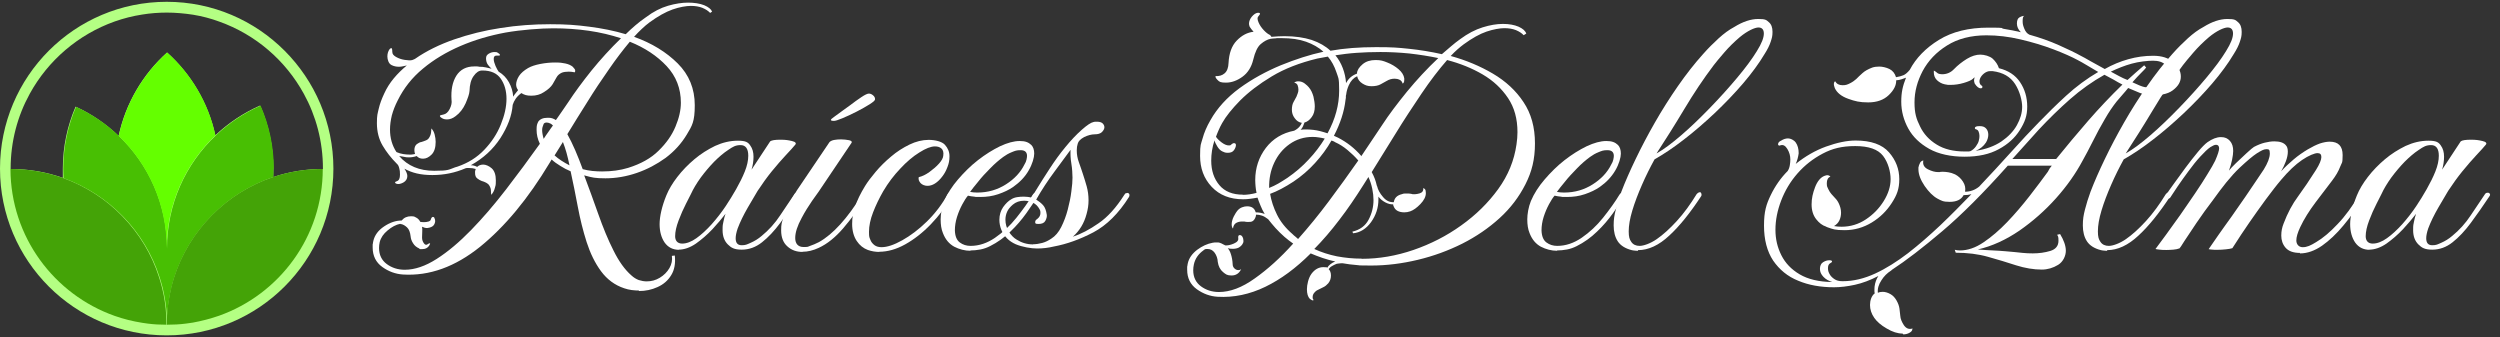 <?xml version="1.0" encoding="UTF-8"?>
<svg xmlns="http://www.w3.org/2000/svg" version="1.1" viewBox="0 0 1528.2 206.1">
  <rect x="0" y="0" width="1528.2" height="206.1" fill="#333333" stroke="none"/>
  <defs>
    <style>
      .cls-1 {
        fill: #48bf03;
      }

      .cls-2 {
        fill: #64ff00;
      }

      .cls-3 {
        fill: #fff;
      }

      .cls-4 {
        fill: #44a307;
      }

      .cls-5 {
        fill: #b4ff83;
      }
    </style>
  </defs>
  <!-- Generator: Adobe Illustrator 28.7.1, SVG Export Plug-In . SVG Version: 1.2.0 Build 142)  -->
  <g>
    <g id="Layer_1">
      <path class="cls-5" d="M101.9,1.1C45.6,1.1,0,46.8,0,103.1s45.6,101.9,101.9,101.9,101.9-45.6,101.9-101.9S158.2,1.1,101.9,1.1ZM167,108.2c0-1.7.1-3.4.1-5.1,0-13.7-2.9-26.8-8.1-38.6-10.2,4.5-19.4,10.7-27.4,18.2-4.3-19.9-14.9-37.5-29.5-50.6-14.7,13.2-25.3,31-29.6,51-7.7-7.4-16.5-13.4-26.3-17.9-5,11.6-7.8,24.4-7.8,37.9s0,3.8.2,5.7c-10-3.6-20.8-5.5-32.1-5.5v-.2c0-16.6,4.2-32.2,11.7-45.8,11.2-20.4,29.7-36.3,52-44.2,5.4-1.9,10.9-3.3,16.7-4.2,4.9-.8,9.9-1.2,15.1-1.2s10.8.5,16,1.3c5.5.9,10.9,2.3,16,4.2,22.2,7.9,40.5,23.7,51.7,44.1,7.5,13.6,11.7,29.2,11.7,45.8v.2c-10.6,0-20.8,1.7-30.3,4.9Z"/>
      <path class="cls-1" d="M167.2,103.1c0,1.7,0,3.4-.1,5.1-14.3,4.8-27.1,12.9-37.5,23.4h0c-10.6,10.7-18.7,23.9-23.3,38.6,0,0,0,0,0,0-.5,1.7-1,3.4-1.4,5.1,0,.3-.1.6-.2.9-1.3,5.5-2.2,11.1-2.5,16.9,0,.2,0,.3,0,.5,0,1.6-.1,3.3-.1,4.9,0-1.6,0-3.2-.1-4.8,0-.2,0-.5,0-.7-.3-5.6-1.2-11.1-2.4-16.4,0-.4-.2-.8-.3-1.2-.5-2-1.1-3.9-1.7-5.9-4.5-14.1-12.3-26.8-22.3-37.1-10.1-10.4-22.5-18.5-36.4-23.5-.1-1.9-.2-3.8-.2-5.7,0-13.5,2.8-26.3,7.8-37.9,9.8,4.5,18.7,10.6,26.3,17.9,18.1,17.4,29.3,41.8,29.3,68.8,0-27.3,11.4-51.8,29.8-69.2,8-7.5,17.2-13.7,27.4-18.2,5.2,11.8,8.1,24.8,8.1,38.6Z"/>
      <path class="cls-2" d="M131.7,82.7c-18.3,17.4-29.8,42-29.8,69.2,0-27.1-11.3-51.5-29.3-68.8,4.3-20.1,14.9-37.8,29.6-51,14.6,13.1,25.2,30.7,29.5,50.6Z"/>
      <path class="cls-4" d="M101.9,198.5c-4,0-7.9-.2-11.7-.7-1.1-.1-2.2-.3-3.4-.5-5.7-.9-11.3-2.3-16.7-4.2-37-13.1-63.6-48.3-63.7-89.8,11.3,0,22.1,2,32.1,5.5,13.9,5,26.4,13.1,36.4,23.5,10.1,10.4,17.8,23,22.3,37.1.6,1.9,1.2,3.9,1.7,5.9.1.4.2.8.3,1.2,1.3,5.3,2.1,10.8,2.4,16.4,0,.2,0,.5,0,.7,0,1.6.1,3.2.1,4.8Z"/>
      <path class="cls-4" d="M197.3,103.3c0,41.4-26.5,76.6-63.4,89.7-5.2,1.8-10.5,3.2-16,4.2-1.4.2-2.8.4-4.2.6-3.8.5-7.8.7-11.7.7,0-1.6,0-3.3.1-4.9,0-.2,0-.3,0-.5.3-5.8,1.2-11.4,2.5-16.9,0-.3.1-.6.2-.9.4-1.7.9-3.4,1.4-5.1,0,0,0,0,0,0,4.6-14.7,12.7-27.9,23.3-38.6h0c10.4-10.5,23.2-18.6,37.5-23.4,9.5-3.2,19.7-4.9,30.3-4.9Z"/>
      <g>
        <path class="cls-3" d="M390.7,177.6c-1.5,0-3-.1-4.6-.3-1.6-.2-3.1-.6-4.6-1.1-5.7-1.9-10.4-5.4-14.1-10.4-3.7-5-6.6-11-8.8-17.8-2.2-6.9-4-14.1-5.4-21.6s-2.9-14.8-4.4-21.7c-2.2-.9-4.3-2-6.3-3.3-2-1.2-3.8-2.5-5.3-3.9l-1.2,2c-13.2,22-27.4,39.1-42.6,51.4-15.2,12.2-30.9,17.9-47.1,16.9-4.5-.3-8.7-1.8-12.6-4.6-3.9-2.8-5.9-6.8-5.9-11.9s0-1.4.1-2c0-.7.2-1.4.3-2,.8-3.5,3-6.5,6.6-8.9,3.6-2.4,7.2-3.6,10.7-3.6,1.5-1.8,3.4-2.6,5.7-2.6s2.1.3,3.2.8c1,.5,1.9,1.4,2.5,2.6.5.1,1.3.2,2.2.2s2-.1,2.9-.4c.8-.3,1.3-.7,1.4-1.4.3-.9.7-1.4,1.2-1.4s.9.3,1,.8c.3.5.4,1.2.4,1.8s-.3,1.8-1,2.6c-.7.8-2,1.4-3.9,1.6-1.1,0-2.1-.3-3.1-.8.1,1,.2,1.9.1,3,0,1-.1,2.1-.1,3.2v.6c0,1.2.4,2.3,1.1,3.3.7,1,1.5,1.2,2.3.6.5-.4,1-.6,1.3-.6s.3.3-.1,1c-1,1.8-2.5,2.6-4.7,2.6s-1.1-.1-1.6-.4c-1.6-.7-2.9-1.7-3.8-3.2-.9-1.4-1.4-2.8-1.5-4.2-.3-2.6-1-4.4-2.2-5.5-1.2-1.1-2.4-1.8-3.5-2-.4,0-.6,0-.6-.2-2.6.5-5.2,1.9-7.7,4-2.6,2.1-4.2,4.5-4.9,7.2-.1.5-.2,1.2-.3,1.8,0,.7-.1,1.3-.1,1.8,0,4.2,1.6,7.5,4.7,9.8,3.1,2.3,6.8,3.5,11,3.5,6.1,0,12.6-2.2,19.5-6.6,6.9-4.4,13.9-10.3,21.1-17.7,7.2-7.4,14.3-15.7,21.4-24.9,7.1-9.2,13.9-18.4,20.6-27.8-1.4-2.9-2-5.7-2-8.6s.3-3.3,1-4.9c1.1-1.6,3-2.4,5.7-2.4h.8c1.5,0,2.9.5,4.3,1.4,1.4-1.9,2.6-3.8,3.9-5.6s2.4-3.6,3.7-5.4c3.8-5.8,8.5-12.2,14.1-19.2,5.6-6.9,11.6-13.5,18.1-19.8-6.1-2-12.7-3.6-19.7-4.6-7-1-14.2-1.5-21.7-1.5s-19.5.9-29.2,2.6c-9.7,1.8-18.9,4.5-27.5,8.2-8.6,3.7-16.3,8.3-22.9,13.8-6.7,5.5-11.8,12-15.5,19.5-1.6,3.1-2.8,6.2-3.6,9.2-.7,3-1.1,5.8-1.1,8.6,0,5.2,1.3,9.7,3.9,13.7l.4.2c1.2.5,2.5.9,3.9,1.1,1.4.2,2.6.3,3.7.3s1.3,0,1.8-.1c.5,0,1.1-.2,1.6-.3-.1-.4-.2-.8-.3-1.2,0-.4-.1-.8-.1-1.2,0-1.6.5-2.8,1.5-3.6,1-.7,1.9-1.2,2.8-1.3.9-.3,1.9-.6,2.8-1,.9-.4,1.5-.9,1.9-1.6.7-1.1,1.1-2.2,1.2-3.3.1-1.1.2-1.9.2-2.4.9,1,1.6,2.2,2,3.8.4,1.6.6,3,.6,4.4,0,3.5-.8,6.1-2.5,7.8-1.7,1.7-3.4,2.5-5.2,2.5s-2.8-.5-3.9-1.6c-1.5.5-3.1.8-4.7.8s-1.9-.1-2.9-.3c-1-.2-2-.4-3.1-.5,5.2,6,12.3,9,21.4,9s8.8-.7,13-2.2c.1,0,.3,0,.4-.1.1,0,.3-.1.4-.1l.6-.2c6.4-2.2,11.8-5.6,16.2-10.2,4.4-4.6,7.8-9.7,10.1-15.4,2.3-5.6,3.5-10.9,3.5-15.8s-1.2-9-3.5-12.3c-2.3-3.3-6-5-11.2-5h-.2c-1.9,0-3.6,1.1-5.2,3.4-1.6,2.2-2.4,5.3-2.5,9.1-.1,1.8-1,4.3-2.4,7.6-1.5,3.3-3.5,5.9-6.1,7.8-1.8,1.4-3.5,2-5.3,2s-2.8-.5-3.9-1.4c-.3-.3-.4-.5-.4-.8s.7-.5,2.2-.8c1.5-.3,2.8-1.4,3.8-3.4,1-2,1.4-3.8,1.1-5.6-.4-6.1.6-11,3-14.8,2.4-3.7,6-5.6,10.9-5.6h1.5c.5,0,1,0,1.5.2,1.5,0,2.9.1,4.1.4,1.2.3,2.4.5,3.5.8-.8-.7-1.6-1.5-2.3-2.5-.7-1-1.1-2.3-1.1-3.8s.6-2.2,1.7-2.9c1.2-.7,2.3-1,3.6-1s1.3.1,1.8.4c.9.5,1.4,1,1.4,1.4s-.6.5-1.8.4h-.4c-1.1,0-1.6.7-1.6,2s.4,2.6,1.1,4.3c.7,1.6,1.4,2.8,1.9,3.5,2.7,1.6,4.8,3.8,6.3,6.5,1.5,2.7,2.4,5.6,2.6,8.8.4-.7.9-1.4,1.4-2,.5-.7,1.1-1.4,1.6-2-.8-1.1-1.2-2.2-1.2-3.5s.6-3.4,1.8-5.2,3.1-3.4,5.5-4.8c1.9-1.1,4.4-1.9,7.4-2.5,3.1-.6,6.1-.9,9.1-.9s4.4.2,6.3.6c1.9.4,3.4,1.1,4.5,2,.9,1,1.5,1.7,1.5,2.2,0,.5,0,1-.3,1.2-1.4-.3-2.6-.4-3.7-.4-1.6,0-3,.2-4.1.6-1.5.7-2.6,1.6-3.3,2.9-.7,1.2-1.5,2.6-2.4,4.2-1,1.6-2.7,3.2-5.3,4.8-2.2,1.5-4.8,2.2-7.7,2.2s-4.3-.5-6.1-1.6c-1.5,1.1-2.6,2.2-3.5,3.5-.8,1.2-1.4,2.4-1.8,3.7-.5,6.7-3.1,13.4-7.5,20.3-4.5,6.9-10.5,12.4-18.1,16.6,1.2,0,2.5.3,3.9,1,.9-.9,2.2-1.4,3.7-1.4s3.5.8,5.2,2.3c1.7,1.6,2.5,4,2.5,7.4s-.2,2.9-.6,4.6c-.4,1.7-1.2,3.1-2.2,4.2-.1-.7-.2-1.5-.2-2.5s-.3-2.1-1-3.2c-.4-.7-1.1-1.3-1.9-1.7-.9-.5-1.8-.8-2.8-1.1-.8-.3-1.7-.8-2.6-1.5-1-.7-1.4-1.9-1.4-3.4s0-1,.1-1.3c0-.3.2-.7.3-1.1-1.2-.4-2.5-.6-3.9-.6h-1.2c-.4,0-.8,0-1.2.2-6.3,2.7-13,4.1-20.2,4.1s-12.4-1.3-17.1-3.9c1.2,1.8,1.8,3.3,1.8,4.5,0,1.8-.9,3.1-2.5,4-1.7.9-3.1,1.1-4.2.7-.4-.1-.7-.4-.8-.7-.1-.3.3-.6,1.2-.9,1.2-.4,1.8-1.7,1.8-3.9s-.1-2.5-.4-3.8c-.3-1.3-.7-2.2-1.4-2.8l-.2-.2c-3.4-3.4-6.3-7.1-8.6-11-2.3-3.9-3.5-8.5-3.5-13.7s.4-5.6,1.1-8.8c.7-3.1,1.9-6.2,3.4-9.4,1.5-3.3,3.4-6.3,5.8-9.2,2.4-2.9,5.1-5.5,8-7.9-.7.1-1.5.3-2.3.5-.9.2-1.7.3-2.5.3-1.6,0-3.1-.3-4.5-1-1-.5-1.6-1.3-2-2.3-.4-1-.6-2-.6-3,0-1.8.5-3.3,1.4-4.5.4-.4.7-.6,1-.6.4,0,.6.7.6,2.2s.8,2.3,2.3,3.2c1.6.9,3.3,1.5,5.3,1.8,2,.3,3.5.4,4.6.1,1.1-.4,1.7-.7,1.8-.8,6.9-4.8,14.9-8.7,23.8-11.8,9-3.1,18.5-5.5,28.5-7,10.1-1.6,20.1-2.3,30.2-2.3s16,.5,23.8,1.5c7.9,1,15.4,2.5,22.4,4.6,1.9-1.9,3.9-3.7,6-5.5,2.1-1.8,4.2-3.4,6.4-4.9,4.5-3.4,9-5.7,13.5-7,4.5-1.3,8.6-1.9,12.2-1.9s7.2.5,9.9,1.6c2.6,1.1,4.2,2.4,4.8,3.9l-1.2.8c-1.1-1.2-2.6-2.2-4.7-3.1-2-.8-4.4-1.2-7.1-1.2s-7,.7-11.2,2.2c-4.2,1.5-8.9,4.1-14.1,7.9-1.5,1.1-3,2.4-4.6,3.9-1.6,1.5-3.2,3.1-4.8,4.9,10.9,3.9,19.8,9.4,26.7,16.3,6.9,6.9,10.4,15.4,10.4,25.5s-1.6,12.5-4.9,18-7.6,10.2-12.9,14.2c-5.4,3.9-11.2,7-17.6,9.2-6.4,2.2-12.8,3.3-19.2,3.3s-8.2-.5-12.2-1.6l-.8-.2c2.9,7.6,5.7,15.5,8.6,23.6,2.9,8.2,5.9,15.6,9.3,22.3,3.3,6.7,7,11.8,10.9,15.2,1.5,1.4,3,2.3,4.6,2.9,1.6.5,3.2.8,4.8.8,2.9,0,5.5-.7,8-2.2,2.5-1.5,4.5-3.5,5.9-5.9,1.4-2.4,1.9-5,1.5-7.5l1.8-.2c.5,4.8-.2,8.8-2.2,12-2,3.3-4.8,5.7-8.4,7.3-3.5,1.6-7.3,2.4-11.4,2.4ZM332.2,85.1c.9-1.5,1.9-2.9,2.9-4.3.9-1.4,1.9-2.7,2.9-4.1-.3-.3-.5-.5-.8-.7-.3-.2-.5-.4-.8-.5-.8-.4-1.6-.6-2.2-.6-1.1,0-1.8.4-2,1.2-.5,1.1-.8,2.2-.8,3.5s.3,3.2,1,5.5ZM348.1,101c-.5-2.7-1.2-5.3-1.8-7.6-.7-2.4-1.4-4.6-2.2-6.6l-5.1,8.2c2.4,2.2,5.5,4.2,9.2,6.1ZM368.1,104.8c5.7,0,11-.7,15.9-2.2,7.7-2.4,14-5.9,18.6-10.5,4.7-4.6,8.1-9.4,10.3-14.7,2.2-5.2,3.3-10.1,3.3-14.6,0-8.7-2.9-16.2-8.7-22.4-5.8-6.2-13.3-11.2-22.5-14.9-4.1,4.9-8.4,10.5-12.8,16.9-4.5,6.4-8.9,13-13.1,19.8-4.3,6.8-8.4,13.4-12.3,19.8,1.6,2.9,3.2,6.1,4.8,9.8,1.6,3.7,3.1,7.5,4.6,11.6,1.9.5,3.9.9,5.9,1.1,2,.2,4.1.3,6.1.3Z"/>
        <path class="cls-3" d="M415.1,152.7c-3.8,0-6.7-1.5-8.8-4.4-2-2.9-3.1-6.7-3.1-11.3s1.4-10.9,4.1-17.5c1.5-3.7,3.7-7.4,6.7-11.3,3-3.9,6.5-7.5,10.4-10.8,3.9-3.3,8.2-6,12.7-8.2,4.6-2.1,9.2-3.2,14-3.2s6.2,1,7.5,2.9c1.4,1.9,2,4.2,2,6.9s-.4,5.2-1.2,7.9l11.4-17.3c.9-.7,3.1-1,6.3-1s4.8.3,7,.8c2.2.5,2.9,1.4,1.9,2.4-1.1,1.4-3,3.4-5.6,6.2-2.6,2.8-5.5,6.1-8.6,9.9-3.1,3.8-5.9,7.8-8.7,12-1.4,2.3-3.4,5.7-6,10.2-2.6,4.5-4.7,8.8-6.2,12.8-.8,2.4-1.2,4.4-1.2,5.9,0,2.9,1.2,4.3,3.7,4.3s3.2-.5,5.5-1.5c2.3-1,4.6-2.4,6.7-4.2,4.3-3.5,8.2-7.8,11.4-12.7,3.3-5,6.2-9.3,8.8-13.1.1-.1.3-.3.5-.4.2-.1.6-.2,1.1-.2s.9.2,1.2.7c.3.5.1,1.1-.4,1.7-3.8,5.7-7.5,11-11.2,16-3.7,5-7.4,8.9-11.2,11.9-3.8,3-7.9,4.5-12.4,4.5s-6.4-1.1-8.5-3.2c-2.1-2.1-3.2-5-3.2-8.7s.2-3.3.5-5.1c.3-1.8.8-3.4,1.3-4.9-2.2,2.9-4.9,6-8,9.4-3.2,3.4-6.6,6.3-10.1,8.8-3.5,2.4-7.1,3.7-10.6,3.7ZM417,148.9c2.7,0,5.6-1.1,8.7-3.3,3.1-2.2,6.1-5,9.3-8.5,3.1-3.5,6-7.2,8.6-11.1,2.2-3.3,4.3-6.7,6.4-10.4,2.1-3.7,3.9-7.3,5.3-10.8,1.4-3.5,2.1-6.7,2.1-9.6,0-4.3-1.6-6.5-4.7-6.5s-4.7,1-7.5,2.9c-2.9,1.9-5.7,4.3-8.7,7.3-2.9,3-5.6,6.2-8.2,9.7-2.5,3.5-4.5,6.8-6,10.1-.4.8-1.4,2.8-3,5.9-1.6,3.1-3.1,6.5-4.5,10.2-1.4,3.7-2.1,6.9-2.1,9.6s1.4,4.5,4.3,4.5Z"/>
        <path class="cls-3" d="M490.6,154c-3.7,0-6.8-1.1-9.3-3.4-2.5-2.2-3.8-5.5-3.8-9.7s.4-4.7,1.2-7.5c.9-3,2.1-5.7,3.4-8.3,1.3-2.5,3-5.4,5-8.7l20-29.6c.8-.7,1.8-1.1,3.1-1.3,1.2-.2,2.5-.3,3.9-.3s3.5.2,4.9.5c1.4.3,1.9.9,1.6,1.5l-20.2,30c-.4.5-1.7,2.4-4,5.6-2.2,3.2-4.4,6.7-6.4,10.5-2.6,4.8-3.9,8.8-3.9,12.2s1.7,5.5,5.1,5.5,2.4-.2,4-.7c1.6-.5,3.4-1.3,5.4-2.3,8.6-4.8,17.3-14.4,26.3-28.9.4-.7.8-1.1,1.1-1.1.3,0,.6-.1.7-.1.7,0,1.1.2,1.3.7.2.5.1,1.1-.3,1.7-4.9,7.5-9.7,13.9-14.4,19.4-4.7,5.4-9.6,9.4-14.8,11.8-3.4,1.6-6.7,2.4-10,2.4ZM509.9,73.9c-1.4,0-2-.2-2-.6s.8-1,2.3-2.1c1.6-1.2,3.3-2.4,5.2-3.8,1.9-1.4,3.3-2.4,4.3-3.1,2.3-1.8,4.6-3.4,6.8-4.9,2.2-1.5,3.8-2.2,4.6-2.2s1.7.3,2.5,1c.9.7,1.3,1.5,1.3,2.4s-1.1,1.7-3.4,3.2c-2.2,1.4-4.9,2.9-8,4.5-3.1,1.6-6,2.9-8.6,4-2.6,1.1-4.3,1.6-5.1,1.6Z"/>
        <path class="cls-3" d="M537.6,154c-2.4,0-4.8-.4-7.1-1.2-2.7-1-5-2.8-6.8-5.5-1.8-2.7-2.8-6.2-2.8-10.4s.6-6.6,1.8-10.5c1.2-3.9,3.3-8.1,6.1-12.7,1.6-2.6,3.8-5.5,6.5-8.7,2.7-3.2,5.8-6.3,9.4-9.3,3.5-3,7.3-5.4,11.2-7.3,3.9-1.9,7.9-2.9,11.8-2.9s8.1,1,9.9,3c1.8,2,2.8,4.3,2.8,7s-.4,4.4-1.2,6.5c-.8,2.2-1.8,4-2.9,5.5-1.6,2.2-3.2,3.7-4.8,4.7-1.6,1-3.1,1.4-4.6,1.4s-3.2-.6-4.2-1.7c-1-1.2-1.4-2.3-1.1-3.6,2.2-.5,4.4-1.6,6.6-3.2,2.2-1.6,4.2-3.3,5.8-5.1s2.5-3.4,2.6-4.8c.3-2-.1-3.5-1.1-4.4-1-.9-2.3-1.3-4-1.3-2.4,0-5.6,1.2-9.5,3.7-3.9,2.4-7.8,5.7-11.7,9.9-3.9,4.1-7.4,8.7-10.4,13.8-2.4,4.2-4.5,8.5-6.2,12.9-1.7,4.4-2.5,8.4-2.5,11.9s.3,3.4.8,4.8c.5,1.4,1.4,2.5,2.6,3.4,1.1.8,2.5,1.2,4.3,1.2,3.4,0,7.6-1.4,12.6-4.2,5-2.8,10.1-6.6,15.1-11.5,5-4.9,9.3-10.5,12.8-16.9.4-.7.9-1,1.4-1s.8.2,1.1.7c.3.5.4,1,.3,1.5-3.8,6.4-8.2,12.2-13.2,17.4-5,5.2-10.3,9.3-15.7,12.3-5.4,3-10.7,4.5-15.9,4.5Z"/>
        <path class="cls-3" d="M593.3,153.3c-3.5,0-6.9-.9-10-2.5-3.1-1.7-5.4-4.4-6.9-8.3-1-2.4-1.4-5.2-1.4-8.4s.7-7.5,2.2-11.2c1.9-4.5,4.7-8.9,8.4-13.2,3.7-4.3,7.7-8.3,12.2-11.8,4.5-3.5,9-6.3,13.5-8.5,4.5-2.1,8.5-3.2,12-3.2s5.4.8,7.1,2.4c1.2,1.2,1.8,3,1.8,5.3s-1.1,6.4-3.4,10.3c-2.2,3.9-5.4,7.2-9.5,10.1-2.6,1.8-5.6,3.2-9.1,4.4-3.5,1.2-7.1,1.7-10.9,1.7s-2.5,0-3.8-.2c-1.3-.1-2.5-.3-3.8-.6-1,1.1-2.1,2.8-3.4,5.2-1.3,2.4-2.4,5-3.3,7.8-.9,2.9-1.3,5.6-1.3,8.2.1,3.5,1.1,6,3,7.4s4,2.1,6.6,2.1c5.2,0,10.2-1.7,15-5,4.8-3.3,9.2-7.4,13.1-12.3,3.9-4.9,7.3-9.6,10-14.1.4-.5.7-.8,1-.9.3,0,.5-.1.6-.1.4,0,.8.2,1.1.6.3.4.4,1,.1,1.6-1.8,2.9-4,6.3-6.8,10.2-2.8,3.9-6,7.7-9.8,11.3-3.7,3.6-7.9,6.6-12.5,8.9-1.8.9-3.7,1.6-5.8,2-2.1.4-4.2.6-6.2.6ZM597.5,117.7c6.4,0,12.2-1.7,17.4-5,5.2-3.3,9-7.4,11.3-12.1.7-1.1,1.1-2.1,1.3-3.1.2-.9.3-1.7.3-2.2,0-2.3-1.3-3.5-3.9-3.5s-3.4.4-5.4,1.2c-2,.8-3.7,1.8-5.2,2.9-2.6,1.9-5.3,4.2-8,7-2.8,2.8-5.3,5.5-7.4,8.2-2.2,2.6-3.8,4.7-4.9,6.2.7.1,1.4.2,2.2.3.8,0,1.6.1,2.2.1Z"/>
        <path class="cls-3" d="M689.2,117.9c.4,0,.7.2,1,.6.3.4.3,1,0,1.8-6.4,10.2-13.7,17.4-21.8,21.7-8.2,4.3-16.2,7.2-24.3,8.7-3.3.8-6.7,1.2-10.2,1.2s-9-.9-13-2.6c-4.1-1.8-7-4.7-8.8-8.8-.8-2-1.2-4.1-1.2-6.1,0-3,.8-5.6,2.3-7.8,1.6-2.2,3.2-3.8,5-4.8,1.1-.7,2.3-1.1,3.6-1.3,1.3-.2,2.6-.3,4-.3s3.3.2,4.7.6c.4-.7,1.6-2.7,3.7-6,2-3.3,4.6-7.3,7.5-11.8,3-4.6,6.1-8.9,9.4-12.9,3.5-4.3,6.9-7.9,10.2-10.8s5.6-4.4,7.1-4.7c.4-.1.8-.2,1.2-.2h1c1.5,0,2.6.3,3.4,1,.7.7,1.1,1.5,1.1,2.4s-.5,1.9-1.5,2.9c-1,1-2.5,1.4-4.4,1.4s-4.3.6-6.5,1.7c-2.2,1.2-3.5,2.5-3.9,4-.4,1.2-.6,2.6-.6,4.1,0,2.4.4,4.9,1.3,7.3.9,2.4,1.7,4.9,2.5,7.3.8,2.4,1.6,5,2.3,7.5.7,2.6,1.1,5.4,1.1,8.4s-.4,5.5-1.2,8.4c-1.5,5.7-4.3,10.3-8.4,13.9,4.9-1.6,10.1-4.3,15.7-8.2,5.6-3.8,10.8-9.6,15.7-17.3.4-.7.8-1.1,1.1-1.1.3,0,.6-.1.7-.1ZM631.6,149.3c1.8,0,3.6-.3,5.5-.8,1.9-.5,3.7-1.4,5.5-2.6,2.4-1.5,4.5-3.9,6.1-7.1s3-6.8,4-10.7c1-3.9,1.8-7.6,2.2-11.1.5-3.5.7-6.3.7-8.4s-.2-5.7-.7-8.6c-.5-2.9-.6-5.6-.5-8.4-3,4.1-6.4,8.6-10.1,13.7-3.7,5-7.4,10.6-10.9,16.7,1.6,1,3,2.1,4.2,3.4,1.2,1.3,1.9,3.3,2.3,6,.1,1.1-.2,2.3-.9,3.6-.7,1.3-2.1,1.9-4.2,1.9s-2-.4-2-1.2.4-1.3,1.2-1.8c1.4-1.1,2-2.3,2-3.7s-.2-1.6-.6-2.4c-1-1.8-2.3-3.1-4-3.9-1.7-.8-3.5-1.2-5.4-1.2-2.7,0-5,.8-6.9,2.4-1.6,1.4-2.8,2.8-3.5,4.4-.7,1.6-1,3.2-1,4.8,0,2.6.7,5,2,7.2,1.4,2.2,3,3.9,4.9,5,3,1.9,6.3,2.9,10,2.9Z"/>
        <path class="cls-3" d="M802.7,183.7c-.4,0-1.1-.3-2-1-1.2-1.2-1.8-3.2-1.8-5.9s.9-7,2.9-9.6c2-2.6,4.4-3.9,7.1-3.9s2,.1,2.4.4c.9-1.6,2.6-2.9,4.9-3.9-2.6-.5-5.2-1.3-7.7-2.1-2.6-.9-5-1.8-7.3-2.8-9,9-18.2,15.8-27.7,20.4-9.5,4.6-19.3,6.7-29.3,6.1-4.5-.3-8.7-1.8-12.6-4.6-3.9-2.8-5.9-6.8-5.9-11.9s0-1.4.1-2c0-.7.2-1.4.3-2,.7-3.1,2.6-5.8,5.7-8.2,3.1-2.3,6.2-3.7,9.4-4.3.5-.1,1-.2,1.4-.2h1.2c.8,0,1.4,0,1.8.2.8.3,1.4.5,1.8.8.3.1.5.3.8.4.3.1.5.3.8.4,1.4.1,3.1-.2,5.2-1.1,2.1-.9,3-2,2.7-3.4v-.6c0-.8.3-1.2,1-1.2s1.2.4,1.6,1.1c.4.7.6,1.6.6,2.5s-.2,1.2-.6,1.9c-.4.7-1.2,1.5-2.2,2.1-1,.5-2.2.8-3.7.8s-2-.1-3.1-.4c.8.9,1.5,2.2,2,3.9.5,1.6.9,3.6,1,5.9,0,.9.3,1.8,1,2.5.7.7,1.5,1.1,2.4,1.1s1.3-.2,1.8-.6c-1.2,2.6-3.2,3.9-5.9,3.9s-3.5-.7-5.2-2.1c-1.7-1.4-2.8-3.5-3.2-6.2-.1-2.2-.8-4-1.9-5.6-1.2-1.6-2.6-2.3-4.4-2.3s-1.4.2-2.2.6l-.2.2c-3.1,2.2-5.1,5-5.9,8.6-.1.5-.2,1.2-.3,1.8,0,.7-.1,1.3-.1,1.8,0,4.2,1.6,7.5,4.7,9.8,3.1,2.3,6.8,3.5,11,3.5,6.8,0,14.1-2.7,21.9-8.3,7.8-5.5,15.7-12.6,23.5-21.3-1.8-1.2-3.5-2.6-5.3-4.1-2-1.8-3.9-3.6-5.5-5.4-1.6-1.8-3.1-3.6-4.5-5.4-1.4-1.1-2.6-1.8-3.8-2.2-1.2-.4-2.3-.6-3.6-.6,0,.7-.2,1.4-.6,2.2-.7,1.4-1.6,2.1-2.8,2.2-1.2.1-2.1.1-2.8,0-.4-.1-.8-.2-1.2-.2h-1.2c-1.4,0-2.5.3-3.6.9-1,.6-1.7,1.7-1.9,3.4-.5-.5-.8-1.4-.8-2.6s.4-3.1,1.3-4.8c.9-1.7,1.6-2.8,2.1-3.4.9-1.1,1.9-1.8,3-2.2s2-.6,3-.6c2.9,0,4.6,1.2,5.3,3.7,1.9,0,3.7.3,5.5,1-1-1.6-1.8-3.3-2.5-5-.7-1.7-1.4-3.4-1.9-5-1.5.3-3,.5-4.4.7-1.4.2-2.9.3-4.4.3-8,0-14.4-2.5-19.2-7.6-4.8-5.1-7.1-11.4-7.1-18.9s.5-6.9,1.5-10.6,2.6-7.4,4.8-11.2c4.2-7.5,10.2-14,17.8-19.6,7.7-5.6,16.1-10.2,25.2-14,9.1-3.7,17.8-6.5,26.1-8.3-2.9-2.6-6.4-4.6-10.6-6.1-4.2-1.5-9.2-2.2-14.9-2.2s-2.2,0-3.4.1c-1.2,0-2.3.2-3.4.3-2,.4-4,1.5-6,3.2-2,1.7-3.5,4.9-4.6,9.5-1.1,4.6-3.3,8.1-6.6,10.5-3.3,2.4-6.7,3.6-10.1,3.6s-4-.5-5.1-1.6c-1.1-1.1-1.5-1.9-1.2-2.4,2.2.1,4-.4,5.5-1.7,1.5-1.3,2.3-3.4,2.4-6.4.3-5.8,1.9-10.4,5-13.6,3.1-3.2,6.5-5,10.3-5.4-1-1.1-1.8-2.1-2.4-3.1-.3-.8-.4-1.4-.4-1.8,0-1.5.6-2.9,1.7-4.3,1.2-1.4,2.3-2.2,3.6-2.4h.4c.7,0,1,.2,1,.6s-.3.7-1,1.6c-.7.7-.6,1.9.1,3.6.7,1.7,1.8,3.3,3.2,4.8,1.4,1.5,2.6,2.4,3.7,2.9.7.5.9.9.8,1l.2.2c1.5-.1,2.9-.2,4.2-.3,1.3,0,2.5-.1,3.8-.1,6.4,0,11.9.8,16.6,2.3,4.7,1.6,8.5,3.8,11.5,6.6,8.3-1.5,17.6-2.2,27.9-2.2s13.2.3,20,1c6.8.7,13.5,1.8,20.2,3.3,1.9-1.6,3.8-3.2,5.6-4.8,1.8-1.6,3.7-3,5.6-4.4,4.6-3.4,9.2-5.8,13.7-7.2,4.5-1.4,8.6-2.1,12.4-2.1s7,.6,9.6,1.7c2.6,1.2,4.1,2.5,4.7,4.2l-1.6,1c-1.1-1.2-2.6-2.2-4.7-3.1-2-.8-4.4-1.2-7.1-1.2s-6.8.7-10.9,2.1c-4.1,1.4-8.8,4-14,7.8-2.4,1.8-5.1,4.1-7.9,7.1,9.4,2.6,18,6.2,25.8,10.8,7.8,4.6,14.1,10.4,18.7,17.4,4.7,7,7,15.4,7,25.2s-1.9,17.3-5.8,25c-3.9,7.7-9.1,14.6-15.8,20.7-6.7,6.1-14.3,11.3-22.8,15.6-8.6,4.3-17.6,7.6-27.2,9.9-9.6,2.3-19.1,3.5-28.6,3.5s-5.9-.1-8.8-.3c-2.9-.2-5.7-.6-8.6-1.1-.5,0-1.2,0-1.8.1-.7,0-1.4.2-2,.3-1,.4-1.9.9-2.8,1.4-.9.5-1.5,1.2-1.9,1.8.9.9,1.4,2.2,1.4,3.9s-.5,3.3-1.6,4.7c-1,1.1-1.9,1.9-3,2.4-1,.5-1.9,1-2.8,1.4-.8.3-1.7.8-2.5,1.7-.9.9-1.3,1.9-1.3,3s.2,1.2.6,1.8c-.1,0-.2,0-.2.1s0,.1-.2.1ZM759.7,119.1c2.6,0,5.4-.4,8.4-1.2-.3-1.4-.5-2.7-.6-4-.1-1.3-.2-2.5-.2-3.8,0-7.5,2.2-14,6.5-19.7,4.3-5.6,10.1-9.1,17.3-10.5,1.4-.7,2.4-1.5,3.2-2.4.7-.9,1.3-1.8,1.5-2.4-1.8-.3-3.2-1.2-4.4-2.9-1.2-1.6-1.7-3.3-1.7-5.1s.3-3.5,1-4.7c.7-1.2,1.3-2.3,1.8-3.3.3-.7.5-1.4.8-2.1.3-.7.4-1.5.4-2.3s-.2-1.8-.5-2.6c-.3-.8-1.1-1.4-2.1-1.6.7-.5,1.5-.8,2.4-.8,1.5,0,2.8.4,4,1.3,1.2.9,2,1.7,2.5,2.3,1.4,1.6,2.3,3.6,2.9,5.8.5,2.2.8,4.2.8,6,0,2.6-.6,4.8-1.9,6.5-1.3,1.8-2.8,2.9-4.4,3.3-.3.8-.6,1.6-.9,2.3-.3.7-.8,1.5-1.5,2.1,2.6-.3,5.2-.2,7.9.1,2.7.3,5.6,1.1,8.6,2.1,4.8-8.8,7.1-17.5,7.1-26.1s-.6-7.7-1.7-11.3c-1.2-3.6-2.9-6.8-5.2-9.5l-6.5,1.2c-10.7,2.6-20,6.2-27.8,10.9-7.8,4.7-14.2,9.6-19.3,14.7-5,5.1-8.7,9.7-11,13.8-.8,1.4-1.5,2.8-2.1,4.2s-1.2,2.8-1.7,4.2c.7,1.1,1.8,2.2,3.5,3.5,1.6,1.2,3.1,1.8,4.3,1.8s1.2-.2,1.6-.6,1.1-.8,1.6-.8c.8,0,1.2.4,1.2,1.2s-.4,2-1.2,3.1c-.8,1.1-2,1.6-3.7,1.6s-2.2-.3-3.3-.8c-1.2-.5-2.3-1.6-3.2-3.1-.9-1.5-1.5-2.7-1.7-3.7-1.4,4.2-2,8.4-2,12.4,0,6.1,1.7,11.1,5,15,3.3,3.9,8.1,5.8,14.4,5.8ZM776,114.8c1.8-.7,3.6-1.6,5.4-2.6,1.8-1.1,3.7-2.2,5.6-3.5,4.8-3.3,9.1-7,12.9-11.1,3.9-4.1,7.2-8.5,9.9-12.9-1.2-.3-2.4-.5-3.7-.7-1.2-.2-2.4-.3-3.7-.3-5.3,0-10,1.5-14.1,4.4-4.1,2.9-7.2,6.7-9.4,11.4-2.2,4.7-3.2,9.8-3.1,15.4ZM793.4,146.2c6.4-7.2,12.7-14.9,18.9-23.2,6.2-8.3,12.2-16.6,18-24.9-2-2.3-4.2-4.4-6.6-6.4-2.4-2-4.9-3.6-7.6-4.8-.4-.3-.8-.5-1.1-.6-.3-.1-.7-.3-1.1-.4-2.7,4.8-6,9.3-10,13.7-3.9,4.3-8.4,8.2-13.2,11.4-5.2,3.4-9.9,5.9-14.3,7.5.7,4.2,2.1,8.5,4.2,12.7,2.1,4.3,5.3,8.3,9.5,11.9.5.5,1.1,1.1,1.7,1.5.6.5,1.2,1,1.7,1.5ZM832.5,158.2c10.5,0,21-1.8,31.5-5.4,10.5-3.6,20.3-8.6,29.2-15,9-6.4,16.5-13.8,22.6-22.2,6.1-8.4,9.8-17.5,11.2-27.3.4-2.7.6-5.2.6-7.5,0-8.2-1.9-15.1-5.8-20.9-3.9-5.8-9-10.6-15.5-14.4-6.5-3.8-13.7-6.7-21.7-8.8-5,5.7-10.3,12.6-15.7,20.6-5.4,8-10.8,16.2-16,24.7-5.2,8.4-10,16.2-14.4,23.2,1.5,2.7,2.5,5.4,3.1,8.2.1.1.2.3.2.4.5,2.2,1.7,4.4,3.6,6.6,1.8,2.2,4,3.3,6.6,3.2.4-2.6,2-4.2,4.9-4.9.7-.3,1.3-.4,1.8-.4h1.6c.7,0,1.3,0,1.7.1.5,0,1,.2,1.5.3,1.2.1,2.6,0,4.3-.5,1.6-.5,2.4-1.5,2.2-3.2.3,0,.6.2,1,.6s.6,1.2.6,2.4c0,2.2-1.1,4.4-3.3,6.7-2.2,2.3-4.3,3.8-6.3,4.5-1.2.4-2.4.6-3.5.6-3.4,0-5.6-1.2-6.5-3.5-.3-.5-.4-1-.4-1.4-1.5.1-3.1-.3-4.8-1.2-1.7-.9-3.1-2.1-4.2-3.5v1.8c0,5-1.5,9.6-4.5,13.8-3,4.1-6.7,6.4-11,6.8l-.4-1c4.6-1.1,7.9-3.5,9.9-7.3,2-3.8,3-7.8,3-12s-1-9.6-3.1-14.1l-3.1,4.9c-4.8,7.6-9.6,14.7-14.7,21.3-5,6.6-10.1,12.5-15.3,17.8,4.3,2,9,3.5,13.9,4.5,4.9.9,9.8,1.4,14.9,1.4ZM832.1,95.5l13-19.4c3.9-6,8.9-12.6,14.9-20,6-7.3,12.4-14.2,19.2-20.6-5.7-1.2-11.6-2.1-17.6-2.8-6-.6-12-.9-17.8-.9s-9.9.2-14.5.5c-4.6.3-9,.9-13,1.5,1.9,2.3,3.4,4.9,4.5,7.8,1.1,2.9,1.8,5.9,2,9.1l.2-.2c1.4-2.6,3.5-4.4,6.5-5.5v-.2c.1-1.9,1.3-3.7,3.4-5.5,2.1-1.8,4.8-2.6,8-2.6s4.6.5,7.1,1.5c2.6,1,4.9,2.4,6.9,4.1,2,1.7,3.2,3.6,3.5,5.6v.8c0,.8-.1,1.4-.3,1.7-.2.3-.4.6-.7.7-.3-1.1-.9-1.9-1.8-2.3-1-.5-2-.7-3.1-.7-1.8,0-3.4.5-4.9,1.4-1,.5-2.1,1.2-3.6,2-1.4.8-3.3,1.2-5.6,1.2s-3.7-.5-5.5-1.6c-1.8-1.1-2.9-2.6-3.3-4.5-2.2,1-3.9,2.8-5.1,5.5-.8,1.8-1.4,3.7-1.6,5.7-.1.3-.2.6-.2,1v1l-.2,1.2c-.8,7.2-3.2,14.5-7.1,22l2.6,1.2c2.7,1.4,5.2,3,7.5,4.8,2.3,1.8,4.5,3.9,6.5,6.2Z"/>
        <path class="cls-3" d="M951.9,153.3c-3.5,0-6.9-.9-10-2.5-3.1-1.7-5.4-4.4-6.9-8.3-1-2.4-1.4-5.2-1.4-8.4s.7-7.5,2.2-11.2c1.9-4.5,4.7-8.9,8.4-13.2,3.7-4.3,7.7-8.3,12.2-11.8,4.5-3.5,9-6.3,13.5-8.5,4.5-2.1,8.5-3.2,12-3.2s5.4.8,7.1,2.4c1.2,1.2,1.8,3,1.8,5.3s-1.1,6.4-3.4,10.3-5.4,7.2-9.5,10.1c-2.6,1.8-5.6,3.2-9.1,4.4-3.5,1.2-7.1,1.7-10.9,1.7s-2.5,0-3.8-.2c-1.3-.1-2.5-.3-3.8-.6-1,1.1-2.1,2.8-3.4,5.2-1.3,2.4-2.4,5-3.3,7.8-.9,2.9-1.3,5.6-1.3,8.2.1,3.5,1.1,6,3,7.4s4,2.1,6.6,2.1c5.2,0,10.2-1.7,15-5,4.8-3.3,9.2-7.4,13.1-12.3,3.9-4.9,7.3-9.6,10-14.1.4-.5.7-.8,1-.9.3,0,.5-.1.6-.1.4,0,.8.2,1.1.6.3.4.4,1,.1,1.6-1.8,2.9-4,6.3-6.8,10.2-2.8,3.9-6,7.7-9.8,11.3-3.7,3.6-7.9,6.6-12.5,8.9-1.8.9-3.7,1.6-5.8,2-2.1.4-4.2.6-6.2.6ZM956.2,117.7c6.4,0,12.2-1.7,17.4-5,5.2-3.3,9-7.4,11.3-12.1.7-1.1,1.1-2.1,1.3-3.1.2-.9.3-1.7.3-2.2,0-2.3-1.3-3.5-3.9-3.5s-3.4.4-5.4,1.2c-2,.8-3.7,1.8-5.2,2.9-2.6,1.9-5.3,4.2-8,7s-5.3,5.5-7.4,8.2c-2.2,2.6-3.8,4.7-4.9,6.2.7.1,1.4.2,2.2.3.8,0,1.6.1,2.2.1Z"/>
        <path class="cls-3" d="M1001.2,153.3c-.5,0-1.2,0-1.8-.1-.7,0-1.4-.2-2-.3-3.9-1-6.8-2.8-8.5-5.4-1.7-2.6-2.5-5.9-2.5-9.7s.4-6.2,1.3-9.7c.9-3.5,2-7.1,3.4-10.9,2.3-6,5.2-12.6,8.7-19.9,3.5-7.3,7.4-14.7,11.8-22.4,4.4-7.7,9.1-15.1,14.1-22.3,5-7.2,10.1-13.7,15.4-19.6,3.1-3.5,6.3-6.7,9.5-9.6,3.2-2.9,6.3-5.2,9.5-6.9,5.3-3.3,10.2-4.9,14.7-4.9s4.9.6,6.4,1.9c1.6,1.3,2.3,3.3,2.3,6s-.4,3.8-1.1,6c-.7,2.2-2,4.8-3.8,7.6-3.4,5.7-7.8,11.7-13.1,17.9-5.4,6.3-11.2,12.3-17.4,18.2-6.3,5.9-12.5,11.3-18.9,16.2-6.3,4.9-12.3,8.9-17.8,12-2.7,4.9-5.3,10.1-7.7,15.6s-4.4,10.7-5.9,15.7c-1.5,5-2.2,9.2-2.2,12.7s.5,4.9,1.6,6.5c1.1,1.6,2.8,2.4,5.1,2.4s6.5-1.4,10.4-4.1c3.9-2.7,8-6.4,12.3-11.1s8.3-10.2,12.1-16.4c.7-.8,1.4-1.2,2-1.2s.7.3.9.8c.2.5.2,1.1-.1,1.6-6.7,10.2-13.1,18.2-19.5,24.1-6.3,5.9-12.7,8.9-19.1,8.9ZM1012.6,93.8c4.3-2.4,9.4-6.2,15.2-11.2,5.8-5,11.6-10.6,17.6-16.8,6-6.2,11.5-12.3,16.6-18.4s9.1-11.5,11.9-16.1c1.5-2.4,2.6-4.5,3.3-6.3.7-1.8,1-3.3,1-4.5,0-2.4-1.1-3.7-3.3-3.7s-6.7,2-11.4,5.9c-3.4,2.9-6.6,6-9.6,9.5-3,3.5-5.1,6-6.3,7.6-6.3,8.3-12.3,17.3-18.1,27-5.8,9.7-11.5,18.7-16.9,27Z"/>
        <path class="cls-3" d="M1163,203.9c-3,0-6.2-1-9.7-3.1-3.5-2-6-4.2-7.6-6.5-1.8-2.6-2.6-5.2-2.6-7.9s.9-5.6,2.9-7.1c-.1-.4-.2-.8-.2-1.2v-1.2c0-1.1.1-2.2.4-3.5.3-1.2.7-2.3,1.2-3.3l.8-1.4c-5,2.6-9.8,4.4-14.4,5.4-4.6,1-8.8,1.5-12.7,1.5-8.2,0-15.5-1.3-21.9-4-6.5-2.6-11.5-6.8-15.3-12.3-3.7-5.6-5.6-12.7-5.6-21.4s1.4-13,4.1-18.6c2.7-5.6,6.2-10.6,10.4-14.8.7-1.1,1.1-2.3,1.3-3.6.2-1.3.3-2.4.3-3.4,0-2.3-.6-4.4-1.8-6.4-1.2-2-2.6-2.8-4.1-2.3-.1,0-.2,0-.3.1,0,0-.2.1-.3.1-.7,0-1-.3-1-.8,0-.9.6-1.7,1.8-2.2,1.4-.9,2.8-1.4,4.3-1.4s3.5.9,4.7,2.5c1.2,1.7,1.8,3.9,1.8,6.6-.3,2.3-.9,4.5-1.8,6.5,5.7-4.6,11.9-8.2,18.5-10.6,6.7-2.4,12.7-3.7,18.1-3.7,9.4,0,16.2,2.4,20.4,7.2,4.2,4.8,6.3,10.3,6.3,16.4s-1.5,9.8-4.6,14.6c-3.1,4.8-7.1,8.8-12.2,11.9-5.1,3.1-10.6,4.7-16.6,4.7s-7.1-.6-10.6-1.8c-.1-.1-.3-.2-.4-.2s-.3,0-.4-.2c-2.2-.7-4.2-2.2-6-4.5-1.8-2.3-2.8-5.3-2.8-9s.7-6.8,2.1-10.5c1.4-3.7,3.4-6.1,5.8-7,.8-.3,1.4-.4,1.6-.4.5,0,1,.1,1.3.3.3.2.6.4.7.5-1.5.7-2.2,2-2.2,4.1s.3,2.3.9,3.6c.6,1.3,1.3,2.3,1.9,3,.9,1,1.9,2,3,3.3,1,1.2,1.9,2.9,2.5,5.1.1.5.2,1.1.3,1.5,0,.5.1,1,.1,1.5,0,1.6-.3,3.2-1,4.7-.7,1.5-1.8,2.6-3.3,3.5.8.1,1.6.2,2.3.3.7,0,1.5.1,2.3.1,5.4,0,10.4-1.5,14.9-4.5,4.5-3,8.1-6.7,10.9-11.2,2.8-4.5,4.2-9,4.2-13.4s-1.5-10.2-4.6-14.2c-3.1-4-8.7-6-17-6s-14,1.5-19.9,4.6c-5.9,3.1-11,7.1-15.4,12.1-4.4,5-7.7,10.6-10,16.6-2.3,6-3.5,12-3.5,17.8s1.2,10.8,3.6,15.6c2.4,4.8,6.1,8.7,11.2,11.7,5.1,3,11.7,4.6,19.9,4.7-2.2-.7-4-1.7-5.4-3.2s-2.1-3-2.1-4.8.6-3.3,1.9-4.1c1.3-.8,2.5-1.2,3.8-1.2s1.4.2,1.6.5c.3.3,0,.8-1,1.3-1,.5-1.4,1.6-1.4,3.1s.4,2.6,1.2,3.9c.5.9,1.5,1.9,2.7,2.7,1.3.9,2.9,1.3,4.8,1.3h.4c6.5,0,13.1-1.6,19.8-4.7,6.7-3.1,13.3-7.3,20-12.4,6.7-5.2,13.2-10.9,19.8-17.1,6.5-6.2,12.8-12.6,19-19-1.4.4-3,.6-4.9.6v.2c-1.5,2.6-4.3,3.9-8.4,3.9s-5-.7-7.5-2c-2.7-1.5-5.3-4.1-7.8-7.7-2.5-3.7-3.8-7.1-3.8-10.2s0-.8.1-1.3c0-.5.2-.9.3-1.3.4-1.2.9-2,1.4-2.3.5-.3.9-.5,1.2-.5-.5,2.4.4,4.2,2.8,5.4,2.4,1.2,4.4,1.7,6.2,1.7s.8,0,1.3-.1c.5,0,.9-.1,1.3-.1,1.1,0,2.3.1,3.6.3,1.3.2,2.7.6,4.2,1.3,1.9,1,3.5,2.4,4.8,4.4,1.3,2,1.7,4,1.3,6.2,3.1,0,6-1,8.6-3.1,6.8-7.2,13.3-14.2,19.5-21.1,6.2-6.9,11.8-12.9,16.8-18,5.2-5.4,10.8-10.9,16.9-16.5,6.1-5.6,12.6-10.4,19.6-14.5-2.6-1.5-5-2.9-7.1-4.2-2.2-1.3-3.9-2.3-5.3-3-3.7-2-8.6-4.2-14.9-6.6-6.3-2.4-13-4.4-20.2-6.1-7.2-1.7-14.1-2.5-20.8-2.5-9.5,0-17.6,2.1-24.1,6.2-6.6,4.1-11.5,9.3-14.9,15.6-3.3,6.3-5,12.6-5,19.2s1.1,10.1,3.4,14.7c2.2,4.6,5.6,8.3,10.2,11.1,4.5,2.8,10.2,4.2,17,4.2h1.9c.6,0,1.2,0,1.7-.2,1.4-.7,2.5-1.7,3.4-3,.9-1.3,1.5-2.4,1.7-3.4.3-1.1.4-2,.4-2.9s-.2-1.8-.5-2.6c-.3-.8-.9-1.3-1.5-1.4-.5-.1-.8-.4-.8-.8,0-.8.9-1.2,2.9-1.2s3.1.5,4,1.5c.9,1,1.3,2.3,1.3,3.8s-.5,3.2-1.4,4.7c-1.5,2.3-3.6,4-6.3,5.1,6.2-.9,11.5-2.9,15.7-5.7,4.2-2.9,7.4-6.2,9.5-10,2.1-3.8,3.2-7.5,3.2-11.2s-1.4-9.4-4.3-13.9c-2.9-4.5-7.4-7.1-13.7-7.9h-1.7c-.6,0-1.3.1-1.9.4-1.2.5-2.3,1.4-3.2,2.5-.9,1.2-1.3,2.3-1.3,3.4s.5,2.1,1.4,2.6c.3.1.4.4.4.8s-.3.8-1,.8c-1.2,0-2.4-.9-3.7-2.9-.3-.8-.4-1.5-.4-2s.1-1,.4-1.8c-.5.3-.9.5-1,.8-1.1,1-3,1.8-5.7,2.6-2.7.8-5.4,1.2-8.2,1.2s-1.3,0-1.8-.1c-.5,0-1.2-.2-1.8-.3-1.8-.4-3.3-1.3-4.6-2.5-1.3-1.3-1.9-2.9-1.9-4.8s.1-.8.4-.8.8.5,2,1.4c.7.4,1.6.6,2.6.6,2.9,0,5.3-1,7.3-3.1,2.3-2.4,5-4.5,7.9-6.3,3-1.8,5.7-2.6,8.2-2.6s5.8.9,7.6,2.5c1.8,1.7,3.1,3.6,3.8,5.8,5.7,1.4,10,4.2,12.9,8.5,2.9,4.3,4.4,9.3,4.4,15s-1.5,9.5-4.5,14.3c-3,4.8-7.3,8.7-12.9,11.7-5.6,3.1-12.6,4.6-20.9,4.6s-15.9-1.6-21.6-4.8c-5.7-3.2-10-7.3-12.8-12.4s-4.3-10.6-4.3-16.4.9-9.6,2.9-14.7c-1,.4-1.9.7-2.8,1-.9.3-1.9.5-3.2.6.1,3-1.4,6-4.5,9-3.1,3-7.3,4.5-12.6,4.5s-8-.7-12.2-2.2c-4.2-1.5-6.9-3.7-8.2-6.5-.4-1.1-.6-1.9-.6-2.4,0-.9.3-1.6.8-1.8.9,1.6,2.4,2.4,4.5,2.4s3-.4,4.6-1.2c1.6-.8,2.8-1.7,3.8-2.6,1.1-1.1,2.3-2.3,3.8-3.6,1.4-1.3,3.4-2.4,6-3.4,1.2-.4,2.6-.6,4.3-.6s4.2.5,6.2,1.5c2,1,3.3,2.7,4,5,1.8-.3,3.3-.7,4.5-1.2,1.2-.5,2.5-1.6,3.9-3.3,3.8-7.2,9.7-13.3,17.8-18.3,8.1-5,18.2-7.5,30.3-7.5s6.4.3,9.7.8c3.3.5,6.7,1.2,10.1,2-1.6-1.6-2.4-3.4-2.4-5.3s.5-3.2,1.6-3.8c1.1-.6,2.1-.9,3.1-.9-.8,0-1.2,1-1.2,3.1s.3,2.9,1,4.7c.7,1.8,1.7,3,3.1,3.7,6.4,1.8,12.4,3.9,18,6.4,5.6,2.5,10.2,4.7,13.6,6.6,1.1.5,3,1.6,5.6,3.1,2.6,1.5,5.6,3.1,8.9,4.9,4.6-2.6,9.4-4.6,14.4-6,5-1.4,10-2.1,15.2-2.1s9.4,1.3,12.4,4c3,2.6,4.5,5.5,4.5,8.7s-1.6,5.9-4.9,8.4-8.5,3.4-15.7,2.9c-1.1-.1-2.6-.6-4.7-1.4-2-.8-4.4-1.8-6.9-2.9-1,1.2-2,2.5-3.3,3.9-1.2,1.4-2.4,2.8-3.7,4.3-2.3,2.9-4.8,6.5-7.3,10.9-2.6,4.4-5,8.9-7.3,13.5-2.3,4.6-4.4,8.5-6.3,11.9-4.1,7.7-9.5,15.4-16.2,22.9-6.7,7.5-14.2,14.1-22.4,19.8-8.2,5.6-16.7,9.5-25.4,11.5,3.7.3,6.8.5,9.4.6,2.6.1,5.1.3,7.6.5,2.5.2,4.4.4,5.6.5,1.2.1,2.8.3,4.8.5,2,.2,4,.3,6.2.3,3.8,0,7.4-.5,10.7-1.5,3.3-1,5-3.1,5-6.2s-.3-2.4-.8-3.7l1.8-.4c2.3,3.8,3.5,7.2,3.5,10.2s-1.6,6.7-4.7,8.6c-3.1,1.9-6.5,2.9-10,2.9-5,0-10.3-.9-15.7-2.6-5.4-1.8-11.2-3.5-17.2-5.2-6-1.7-12.6-2.5-19.7-2.5l-.6-1.8c.5.1,1.1.2,1.6.3.5,0,1.1.1,1.6.1,4.6,0,9.4-1.6,14.3-4.9,4.9-3.3,9.7-7.4,14.5-12.4,4.8-5,9.3-10.3,13.6-15.8,4.3-5.5,8-10.5,11.3-15,.7-1.5,1.5-2.7,2.4-3.7h-26.9c-14.9,16.7-28.3,30.1-40,40-11.8,10-22,17.9-30.9,23.7v.2h-.4v.2c-2.4,1.5-4.4,3.5-5.9,5.9-1.8,2.7-2.5,5.3-2.2,7.7.8-.4,1.8-.6,2.9-.6,1.6,0,3.2.5,4.8,1.4,1.6.9,2.7,2.2,3.6,3.7,1.1,1.9,1.7,3.6,1.9,5.2.2,1.6.4,3,.5,4.4.1,1.8.9,3.7,2.2,5.7,1.4,2,3.1,2.7,5.3,2,0,.1-.1.5-.3,1.1-.2.6-.9,1.2-1.9,1.7-1,.5-2.1.8-3.5.8ZM1256.8,97.3c6.4-7.9,12.9-15.7,19.6-23.4,6.7-7.7,13.7-15.1,21-22.2-1.8-.9-3.6-1.9-5.4-3-1.8-1-3.7-2-5.6-3-7.3,4.1-14.4,9.1-21.1,15-6.7,5.9-13,12.1-19,18.5-5.9,6.5-11.3,12.5-16.2,18h26.7ZM1314.9,53.5c3.9,0,6.8-.8,8.7-2.5,1.8-1.7,2.8-3.5,2.8-5.4s-.9-4.1-2.6-5.9c-1.8-1.8-4.4-2.6-7.7-2.6s-8.7.6-13,1.8c-4.4,1.2-8.6,2.9-12.8,4.9,1.8,1,3.5,1.9,5.2,2.8,1.7.9,3.4,1.7,5,2.3,3.4-3.1,6.8-6.1,10.2-9l1.2,1.4c-.5.7-1.6,1.8-3.1,3.3s-3.3,3.4-5.3,5.7c3.4,1.6,5.8,2.6,7.3,2.9.7.1,1.4.2,2.1.3.7,0,1.5.1,2.1.1Z"/>
        <path class="cls-3" d="M1288,153.3c-.5,0-1.2,0-1.8-.1-.7,0-1.4-.2-2-.3-3.9-1-6.8-2.8-8.5-5.4-1.7-2.6-2.5-5.9-2.5-9.7s.4-6.2,1.3-9.7c.9-3.5,2-7.1,3.4-10.9,2.3-6,5.2-12.6,8.7-19.9,3.5-7.3,7.4-14.7,11.8-22.4,4.4-7.7,9.1-15.1,14.1-22.3,5-7.2,10.1-13.7,15.4-19.6,3.1-3.5,6.3-6.7,9.5-9.6,3.2-2.9,6.3-5.2,9.5-6.9,5.3-3.3,10.2-4.9,14.7-4.9s4.9.6,6.4,1.9c1.6,1.3,2.3,3.3,2.3,6s-.4,3.8-1.1,6c-.7,2.2-2,4.8-3.8,7.6-3.4,5.7-7.8,11.7-13.1,17.9-5.4,6.3-11.2,12.3-17.4,18.2-6.3,5.9-12.5,11.3-18.9,16.2-6.3,4.9-12.3,8.9-17.8,12-2.7,4.9-5.3,10.1-7.7,15.6-2.4,5.5-4.4,10.7-5.9,15.7-1.5,5-2.2,9.2-2.2,12.7s.5,4.9,1.6,6.5c1.1,1.6,2.8,2.4,5.1,2.4s6.5-1.4,10.4-4.1c3.9-2.7,8-6.4,12.3-11.1s8.3-10.2,12.1-16.4c.7-.8,1.4-1.2,2-1.2s.7.3.9.8c.2.5.2,1.1-.1,1.6-6.7,10.2-13.1,18.2-19.5,24.1-6.3,5.9-12.7,8.9-19.1,8.9ZM1299.4,93.8c4.3-2.4,9.4-6.2,15.2-11.2,5.8-5,11.6-10.6,17.6-16.8,6-6.2,11.5-12.3,16.6-18.4,5.1-6.1,9.1-11.5,11.9-16.1,1.5-2.4,2.6-4.5,3.3-6.3.7-1.8,1-3.3,1-4.5,0-2.4-1.1-3.7-3.3-3.7s-6.7,2-11.4,5.9c-3.4,2.9-6.6,6-9.6,9.5-3,3.5-5.1,6-6.3,7.6-6.3,8.3-12.3,17.3-18.1,27-5.8,9.7-11.5,18.7-16.9,27Z"/>
        <path class="cls-3" d="M1405.9,154.6c-4.1,0-7-1.1-8.8-3.2-1.8-2.1-2.6-4.6-2.6-7.4s.5-5,1.4-7.3c2.4-6.4,5.4-12,8.9-16.7,3.5-4.8,7.1-10.1,10.9-16.1,2.2-3.5,3.3-6.2,3.3-7.9s-.8-2.4-2.4-2.4-5.3,1.4-9.4,4.2c-4.1,2.8-8.3,6.8-12.6,11.9-3,3.5-6.2,7.7-9.7,12.4-3.5,4.8-6.8,9.4-9.9,13.9-3.1,4.5-6.6,9.7-10.4,15.7-.8.3-2.1.5-3.9.7-1.8.2-3.5.3-5.3.3s-2.1,0-3-.1c-.9,0-1.7-.2-2.3-.3,1.4-2,3.3-4.8,5.8-8.4,2.5-3.5,5.2-7.4,8.2-11.5,2.9-4.1,5.7-8.2,8.5-12.2,2.7-4,5.1-7.5,7.1-10.5,2-3,3.4-5,4.1-6.1,2.4-3.9,3.7-7.2,3.7-9.8s-.7-2.6-2.2-2.6-3.1.9-5.7,2.5c-2.6,1.7-6,4.6-10.4,8.7-2.9,2.7-5.6,5.8-8.4,9.2-2.7,3.4-5.3,6.8-7.7,10.2-3.8,5-7.3,9.8-10.4,14.4-3.1,4.6-5.6,8.3-7.4,11.1-1.8,2.9-2.8,4.4-3,4.5-1.1.4-2.3.7-3.8.8-1.4.1-2.8.2-4.2.2s-2.9,0-4.2-.2c-1.3-.1-2.1-.3-2.5-.4,1.6-2.2,3.8-5.1,6.5-8.8,2.7-3.7,5.6-7.7,8.7-12.1,3.1-4.4,6-8.8,9-13.1,2.9-4.3,5.5-8.3,7.6-11.8,2.2-3.5,3.7-6.2,4.7-8.2,1.6-3.7,2.4-6.2,2.4-7.5s-.6-2.2-1.8-2.2-1.8.5-3.5,1.4c-1.8,1.2-3.8,3.2-6.2,5.8-2.4,2.6-4.8,5.6-7.2,8.9s-4.7,6.4-6.7,9.4c-2,3-3.6,5.4-4.7,7.1-.3.1-.6.2-1,.2s-1-.2-1.2-.6c-.3-.4-.3-.9-.2-1.4.9-1.5,2.5-3.8,4.7-6.8,2.2-3.1,4.6-6.3,7.2-9.9,2.6-3.5,5.2-6.8,7.6-9.7,2.4-2.9,4.4-4.9,5.9-6,2.9-2,5.6-3.1,8.2-3.1s4.1.8,5.5,2.3c1.4,1.6,2,3.6,2,6.2s-.9,7.5-2.6,12c.7-.9,2.1-2.5,4.3-4.6,2.2-2.1,4.4-4.2,6.6-6.2,2.2-2,3.7-3.3,4.4-3.7,2.3-1.2,4.5-2.1,6.6-2.6,2.1-.5,4-.8,5.8-.8,3.4,0,5.8.8,7.1,2.4.8.8,1.2,2.1,1.2,3.9s-.4,3.7-1.2,5.9c-.8,2.2-1.8,4.2-2.9,6.1,2.4-2.6,5-5,7.7-7.3,2.7-2.3,5.6-4.3,8.6-6.1,2.7-1.6,5.2-2.8,7.4-3.6,2.2-.7,4.2-1.1,6-1.1,5.3,0,7.9,2.7,7.9,8.2s-.5,4.4-1.5,7.1c-1,2.7-2.7,5.6-5,8.6-2.6,3.4-5.9,7.7-9.9,13-4,5.3-7.2,10.4-9.5,15.3-1.6,3.4-2.4,6.1-2.4,8.2s1.3,4.1,3.9,4.1,4.8-1,8.2-3.1c4.1-2.4,8.5-6.1,13.1-11,4.7-4.9,9.1-10.9,13.3-18.1.4-.4.9-.6,1.6-.6,1.2,0,1.5.8.8,2.4-3.8,6.3-7.8,12-12.1,17.1-4.3,5.2-8.7,9.3-13.1,12.4-4.5,3.1-9,4.7-13.5,4.7Z"/>
        <path class="cls-3" d="M1448.5,152.7c-3.8,0-6.7-1.5-8.8-4.4-2-2.9-3.1-6.7-3.1-11.3s1.4-10.9,4.1-17.5c1.5-3.7,3.7-7.4,6.7-11.3,3-3.9,6.5-7.5,10.4-10.8,3.9-3.3,8.2-6,12.7-8.2,4.6-2.1,9.2-3.2,14-3.2s6.2,1,7.5,2.9c1.4,1.9,2,4.2,2,6.9s-.4,5.2-1.2,7.9l11.4-17.3c.9-.7,3.1-1,6.3-1s4.8.3,7,.8c2.2.5,2.9,1.4,1.9,2.4-1.1,1.4-3,3.4-5.6,6.2-2.6,2.8-5.5,6.1-8.6,9.9-3.1,3.8-5.9,7.8-8.7,12-1.4,2.3-3.4,5.7-6,10.2-2.6,4.5-4.7,8.8-6.2,12.8-.8,2.4-1.2,4.4-1.2,5.9,0,2.9,1.2,4.3,3.7,4.3s3.2-.5,5.5-1.5c2.3-1,4.6-2.4,6.7-4.2,4.3-3.5,8.2-7.8,11.4-12.7,3.3-5,6.2-9.3,8.8-13.1.1-.1.3-.3.5-.4.2-.1.6-.2,1.1-.2s.9.2,1.2.7c.3.5.1,1.1-.4,1.7-3.8,5.7-7.5,11-11.2,16-3.7,5-7.4,8.9-11.2,11.9-3.8,3-7.9,4.5-12.4,4.5s-6.4-1.1-8.5-3.2c-2.1-2.1-3.2-5-3.2-8.7s.2-3.3.5-5.1c.3-1.8.8-3.4,1.3-4.9-2.2,2.9-4.9,6-8,9.4-3.2,3.4-6.6,6.3-10.1,8.8-3.5,2.4-7.1,3.7-10.6,3.7ZM1450.4,148.9c2.7,0,5.6-1.1,8.7-3.3,3.1-2.2,6.1-5,9.3-8.5,3.1-3.5,6-7.2,8.6-11.1,2.2-3.3,4.3-6.7,6.4-10.4,2.1-3.7,3.9-7.3,5.3-10.8,1.4-3.5,2.1-6.7,2.1-9.6,0-4.3-1.6-6.5-4.7-6.5s-4.7,1-7.5,2.9c-2.9,1.9-5.7,4.3-8.7,7.3-2.9,3-5.6,6.2-8.2,9.7-2.5,3.5-4.5,6.8-6,10.1-.4.8-1.4,2.8-3,5.9-1.6,3.1-3.1,6.5-4.5,10.2-1.4,3.7-2.1,6.9-2.1,9.6s1.4,4.5,4.3,4.5Z"/>
      </g>
    </g>
  </g>
</svg>